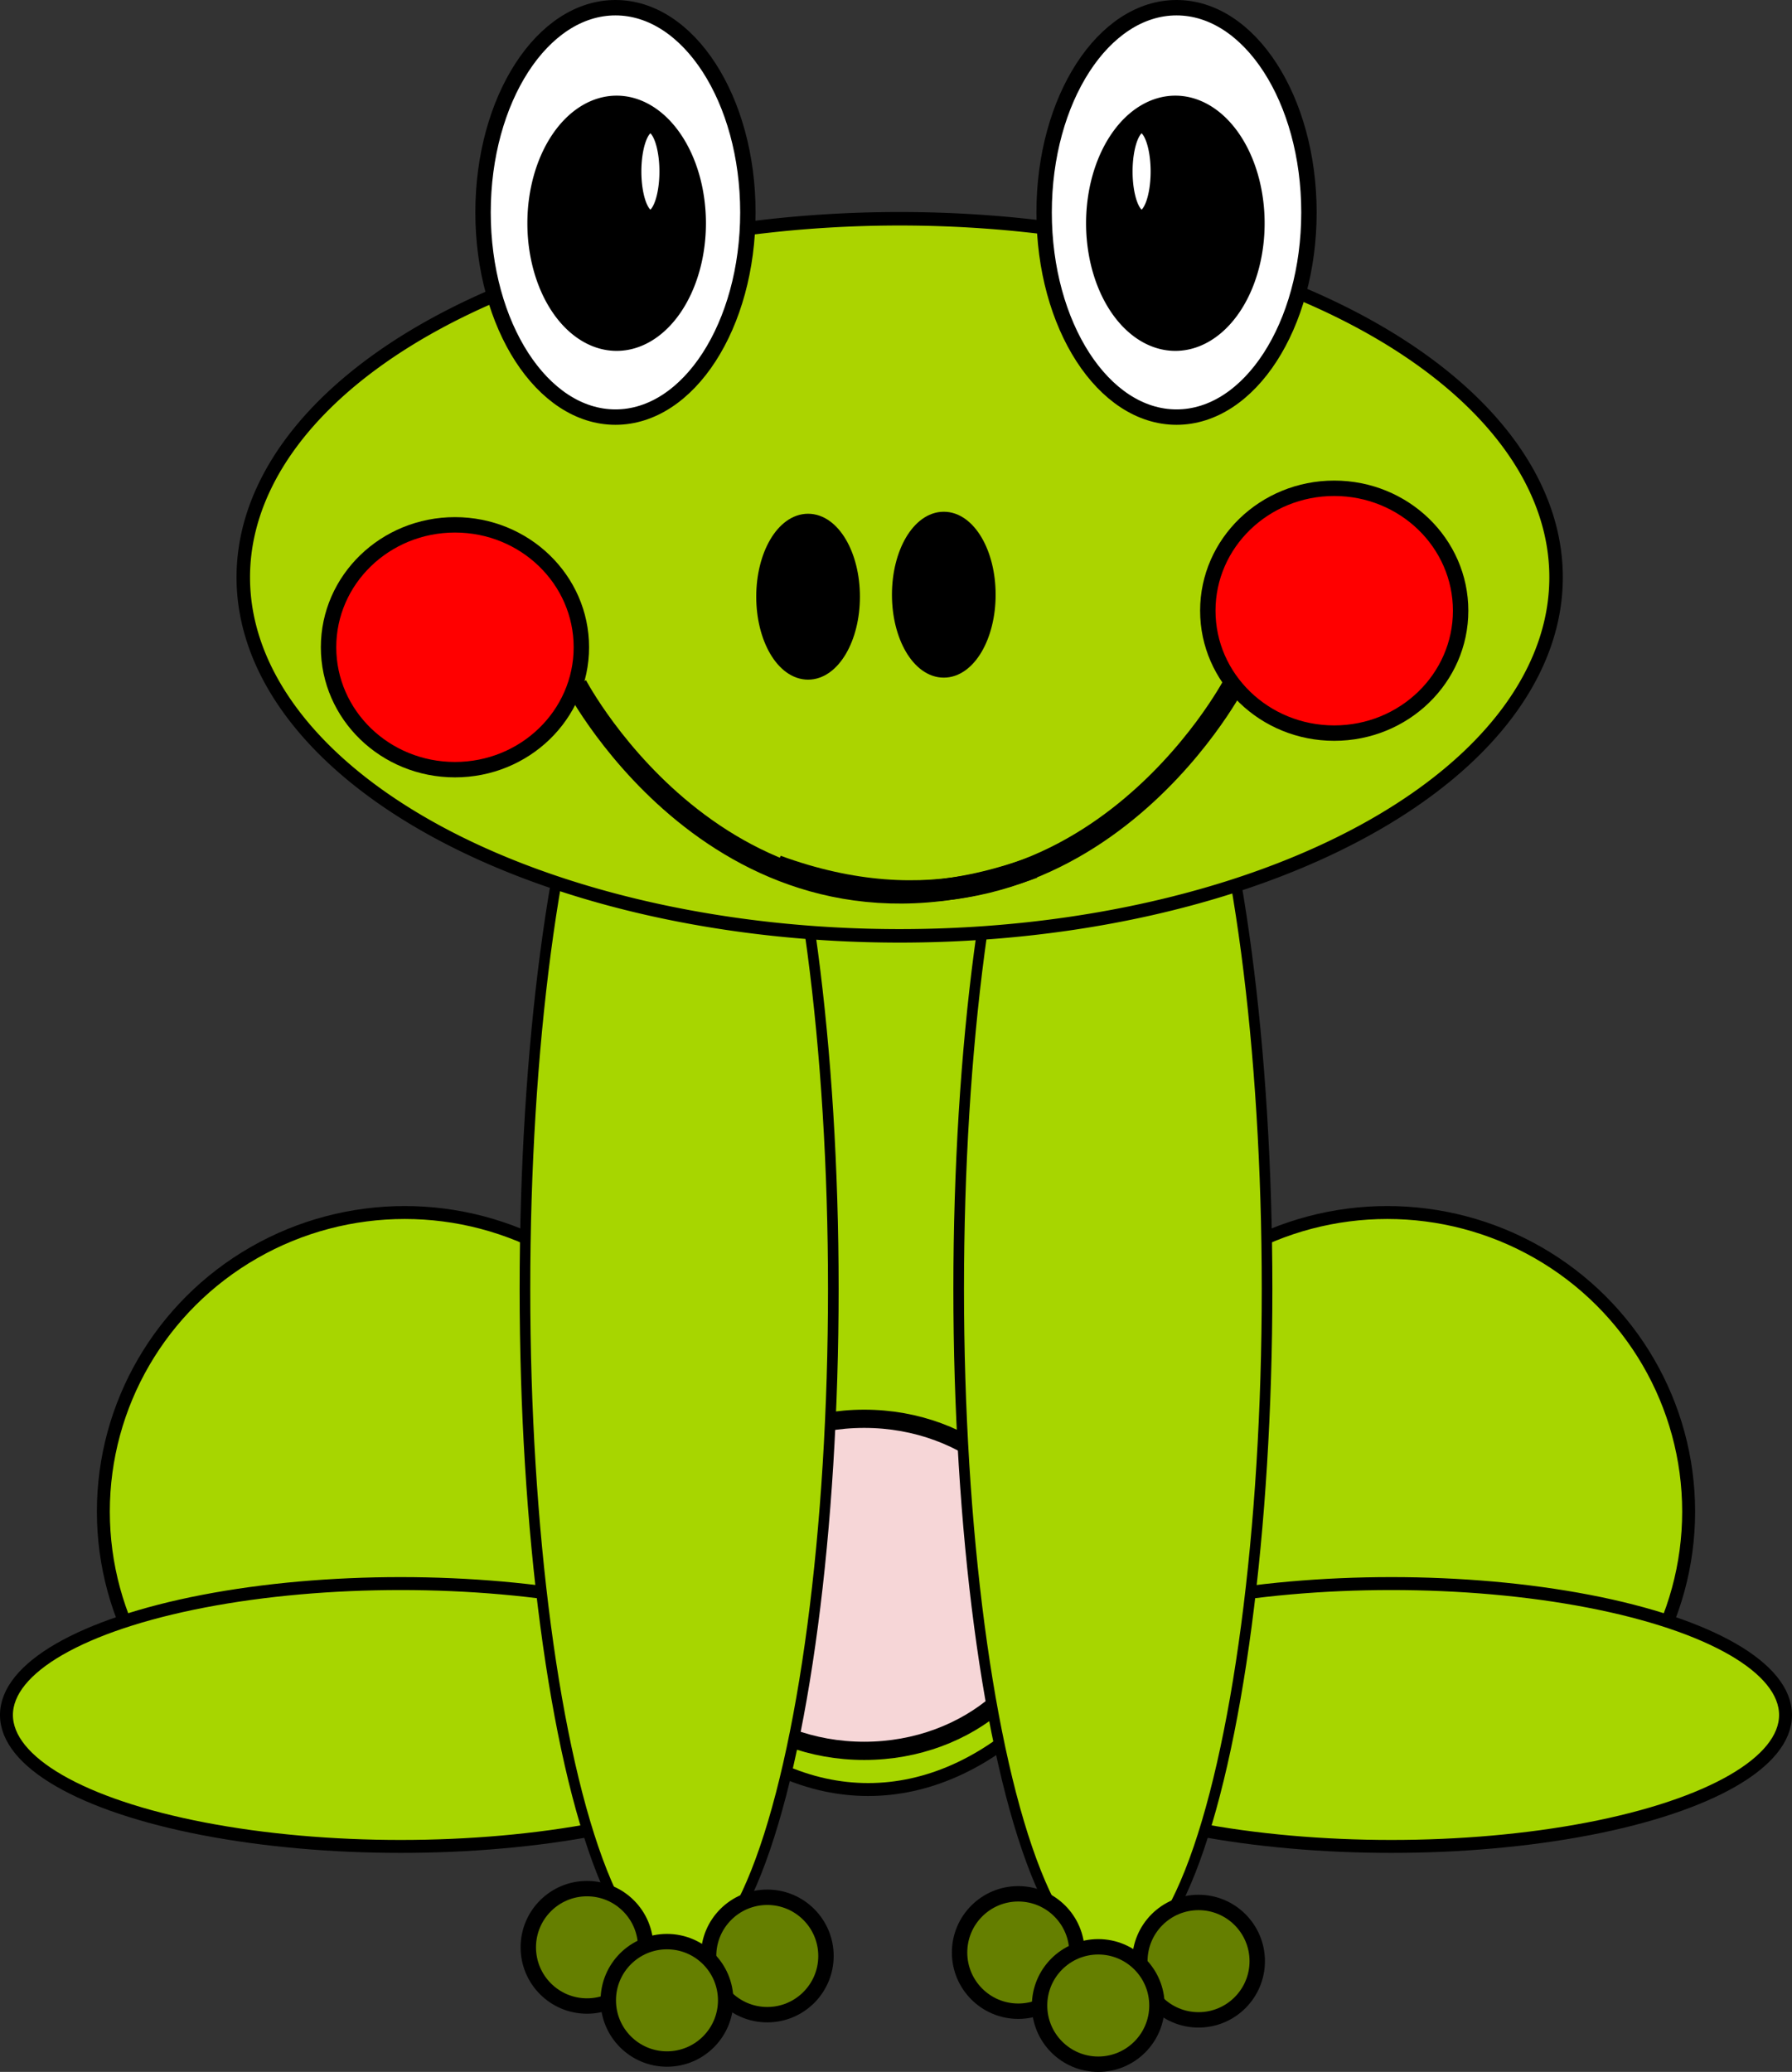 <?xml version="1.0" encoding="UTF-8" standalone="no"?>
<!-- Created with Inkscape (http://www.inkscape.org/) -->

<svg
   width="116.36mm"
   height="134.507mm"
   viewBox="0 0 116.36 134.507"
   version="1.1"
   id="svg1"
   inkscape:version="1.3 (0e150ed6c4, 2023-07-21)"
   sodipodi:docname="zaba.svg"
   xmlns:inkscape="http://www.inkscape.org/namespaces/inkscape"
   xmlns:sodipodi="http://sodipodi.sourceforge.net/DTD/sodipodi-0.dtd"
   xmlns="http://www.w3.org/2000/svg"
   xmlns:svg="http://www.w3.org/2000/svg">
  <rect x="0" y="0" width="116.36" height="134.507" fill="#333333" stroke="none"/>
  <sodipodi:namedview
     id="namedview1"
     pagecolor="#ffffff"
     bordercolor="#000000"
     borderopacity="0.25"
     inkscape:showpageshadow="2"
     inkscape:pageopacity="0.0"
     inkscape:pagecheckerboard="0"
     inkscape:deskcolor="#d1d1d1"
     inkscape:document-units="mm"
     inkscape:zoom="0.50772211"
     inkscape:cx="505.19761"
     inkscape:cy="333.84404"
     inkscape:window-width="1291"
     inkscape:window-height="981"
     inkscape:window-x="619"
     inkscape:window-y="0"
     inkscape:window-maximized="0"
     inkscape:current-layer="layer1" />
  <defs
     id="defs1" />
  <g
     inkscape:label="Warstwa 1"
     inkscape:groupmode="layer"
     id="layer1"
     transform="translate(-48.626,-12.267)">
    <ellipse
       style="fill:#a7d600;fill-opacity:1;stroke:#000000;stroke-width:0.84;stroke-dasharray:none;stroke-opacity:1"
       id="path1"
       cx="105"
       cy="91.315"
       rx="22.044"
       ry="37.127" />
    <ellipse
       style="fill:#f6d6d7;fill-opacity:1;stroke:#000000;stroke-width:1.183;stroke-dasharray:none;stroke-opacity:1"
       id="path5"
       cx="104.742"
       cy="115.152"
       rx="12.345"
       ry="10.779" />
    <ellipse
       style="fill:#a7d600;fill-opacity:1;stroke:#000000;stroke-width:0.84;stroke-dasharray:none;stroke-opacity:1"
       id="path2"
       cx="74.906"
       cy="110.397"
       rx="19.569"
       ry="19.415" />
    <ellipse
       style="fill:#a7d600;fill-opacity:1;stroke:#000000;stroke-width:0.84;stroke-dasharray:none;stroke-opacity:1"
       id="path3"
       cx="74.642"
       cy="123.603"
       rx="25.597"
       ry="8.532" />
    <ellipse
       style="fill:#a7d600;fill-opacity:1;stroke:#000000;stroke-width:0.689;stroke-dasharray:none;stroke-opacity:1"
       id="path4"
       cx="92.724"
       cy="95.94"
       rx="10.012"
       ry="43.721" />
    <ellipse
       style="fill:#a7d600;fill-opacity:1;stroke:#000000;stroke-width:0.84;stroke-dasharray:none;stroke-opacity:1"
       id="ellipse11"
       cx="-138.706"
       cy="110.397"
       rx="19.569"
       ry="19.415"
       transform="scale(-1,1)"
       inkscape:label="kula prawa" />
    <ellipse
       style="fill:#a7d600;fill-opacity:1;stroke:#000000;stroke-width:0.84;stroke-dasharray:none;stroke-opacity:1"
       id="ellipse12"
       cx="-138.97"
       cy="123.603"
       rx="25.597"
       ry="8.532"
       transform="scale(-1,1)"
       inkscape:label="prawa noga dol" />
    <ellipse
       style="fill:#a7d600;fill-opacity:1;stroke:#000000;stroke-width:0.689;stroke-dasharray:none;stroke-opacity:1"
       id="ellipse13"
       cx="-120.888"
       cy="95.94"
       rx="10.012"
       ry="43.721"
       transform="scale(-1,1)"
       inkscape:label="noga prawa" />
    <path
       id="path6"
       style="fill:#abd400;fill-opacity:1;stroke:#000000;stroke-width:0.876"
       d="M 149.667,49.746 A 42.622,23.276 0 0 1 107.045,73.022 42.622,23.276 0 0 1 64.423,49.746 42.622,23.276 0 0 1 107.045,26.469 42.622,23.276 0 0 1 149.667,49.746 Z"
       inkscape:label="glowa" />
    <ellipse
       style="fill:#ff0000;fill-opacity:1;stroke:#000000;stroke-width:1;stroke-dasharray:none;stroke-opacity:1"
       id="path7"
       cx="78.168"
       cy="54.286"
       rx="8.208"
       ry="7.947"
       inkscape:label="czerwone lewe" />
    <ellipse
       style="fill:#000000;fill-opacity:1;stroke:#000000;stroke-width:1;stroke-dasharray:none;stroke-opacity:1"
       id="path8"
       cx="101.097"
       cy="51.004"
       rx="2.866"
       ry="4.885" />
    <ellipse
       style="fill:#ffffff;fill-opacity:1;stroke:#000000;stroke-width:1;stroke-dasharray:none;stroke-opacity:1"
       id="path9"
       cx="88.59"
       cy="26.056"
       rx="8.598"
       ry="13.289" />
    <path
       id="path10"
       style="fill:#000000;fill-opacity:1;stroke:#000000;stroke-width:1;stroke-dasharray:none;stroke-opacity:1"
       d="m 88.667,18.977 a 5.297,7.784 0 0 0 -5.297,7.784 5.297,7.784 0 0 0 5.297,7.785 5.297,7.784 0 0 0 5.297,-7.785 5.297,7.784 0 0 0 -5.297,-7.784 z m 2.191,1.427 a 1.086,2.995 0 0 1 1.086,2.995 1.086,2.995 0 0 1 -1.086,2.995 1.086,2.995 0 0 1 -1.086,-2.995 1.086,2.995 0 0 1 1.086,-2.995 z" />
    <ellipse
       style="fill:#ff0000;fill-opacity:1;stroke:#000000;stroke-width:1;stroke-dasharray:none;stroke-opacity:1"
       id="ellipse14"
       cx="-135.261"
       cy="51.913"
       rx="8.208"
       ry="7.947"
       transform="scale(-1,1)" />
    <ellipse
       style="fill:#000000;fill-opacity:1;stroke:#000000;stroke-width:1;stroke-dasharray:none;stroke-opacity:1"
       id="ellipse15"
       cx="-109.909"
       cy="50.874"
       rx="2.866"
       ry="4.885"
       transform="scale(-1,1)" />
    <ellipse
       style="fill:#ffffff;fill-opacity:1;stroke:#000000;stroke-width:1;stroke-dasharray:none;stroke-opacity:1"
       id="ellipse16"
       cx="-125.022"
       cy="26.056"
       rx="8.598"
       ry="13.289"
       transform="scale(-1,1)" />
    <path
       id="path16"
       style="fill:#000000;fill-opacity:1;stroke:#000000;stroke-width:1;stroke-dasharray:none;stroke-opacity:1"
       d="m 124.945,18.977 a 5.297,7.784 0 0 1 5.297,7.784 5.297,7.784 0 0 1 -5.297,7.785 5.297,7.784 0 0 1 -5.297,-7.785 5.297,7.784 0 0 1 5.297,-7.784 z m -2.191,1.427 a 1.086,2.995 0 0 0 -1.086,2.995 1.086,2.995 0 0 0 1.086,2.995 1.086,2.995 0 0 0 1.086,-2.995 1.086,2.995 0 0 0 -1.086,-2.995 z" />
    <path
       style="fill:none;fill-opacity:1;stroke:#000000;stroke-width:1.426;stroke-dasharray:none;stroke-opacity:1"
       d="m 86.046,56.757 c 0,0 9.982,19.044 29.683,11.821"
       id="path18" />
    <path
       style="fill:none;fill-opacity:1;stroke:#000000;stroke-width:1.426;stroke-dasharray:none;stroke-opacity:1"
       d="m 128.753,56.67 c 0,0 -9.982,19.044 -29.683,11.821"
       id="path18-0" />
    <circle
       style="fill:#657f00;fill-opacity:1;stroke:#000000;stroke-width:1;stroke-dasharray:none;stroke-opacity:1"
       id="path19"
       cx="98.448"
       cy="139.247"
       r="3.811" />
    <circle
       style="fill:#657f00;fill-opacity:1;stroke:#000000;stroke-width:1;stroke-dasharray:none;stroke-opacity:1"
       id="path19-9-3"
       cx="86.741"
       cy="138.685"
       r="3.811" />
    <circle
       style="fill:#657f00;fill-opacity:1;stroke:#000000;stroke-width:1;stroke-dasharray:none;stroke-opacity:1"
       id="path19-9"
       cx="91.935"
       cy="142.126"
       r="3.811" />
    <circle
       style="fill:#657f00;fill-opacity:1;stroke:#000000;stroke-width:1;stroke-dasharray:none;stroke-opacity:1"
       id="path19-5"
       cx="126.451"
       cy="139.584"
       r="3.811" />
    <circle
       style="fill:#657f00;fill-opacity:1;stroke:#000000;stroke-width:1;stroke-dasharray:none;stroke-opacity:1"
       id="path19-9-3-9"
       cx="114.745"
       cy="139.022"
       r="3.811" />
    <circle
       style="fill:#657f00;fill-opacity:1;stroke:#000000;stroke-width:1;stroke-dasharray:none;stroke-opacity:1"
       id="path19-9-8"
       cx="119.939"
       cy="142.463"
       r="3.811" />
  </g>
</svg>
